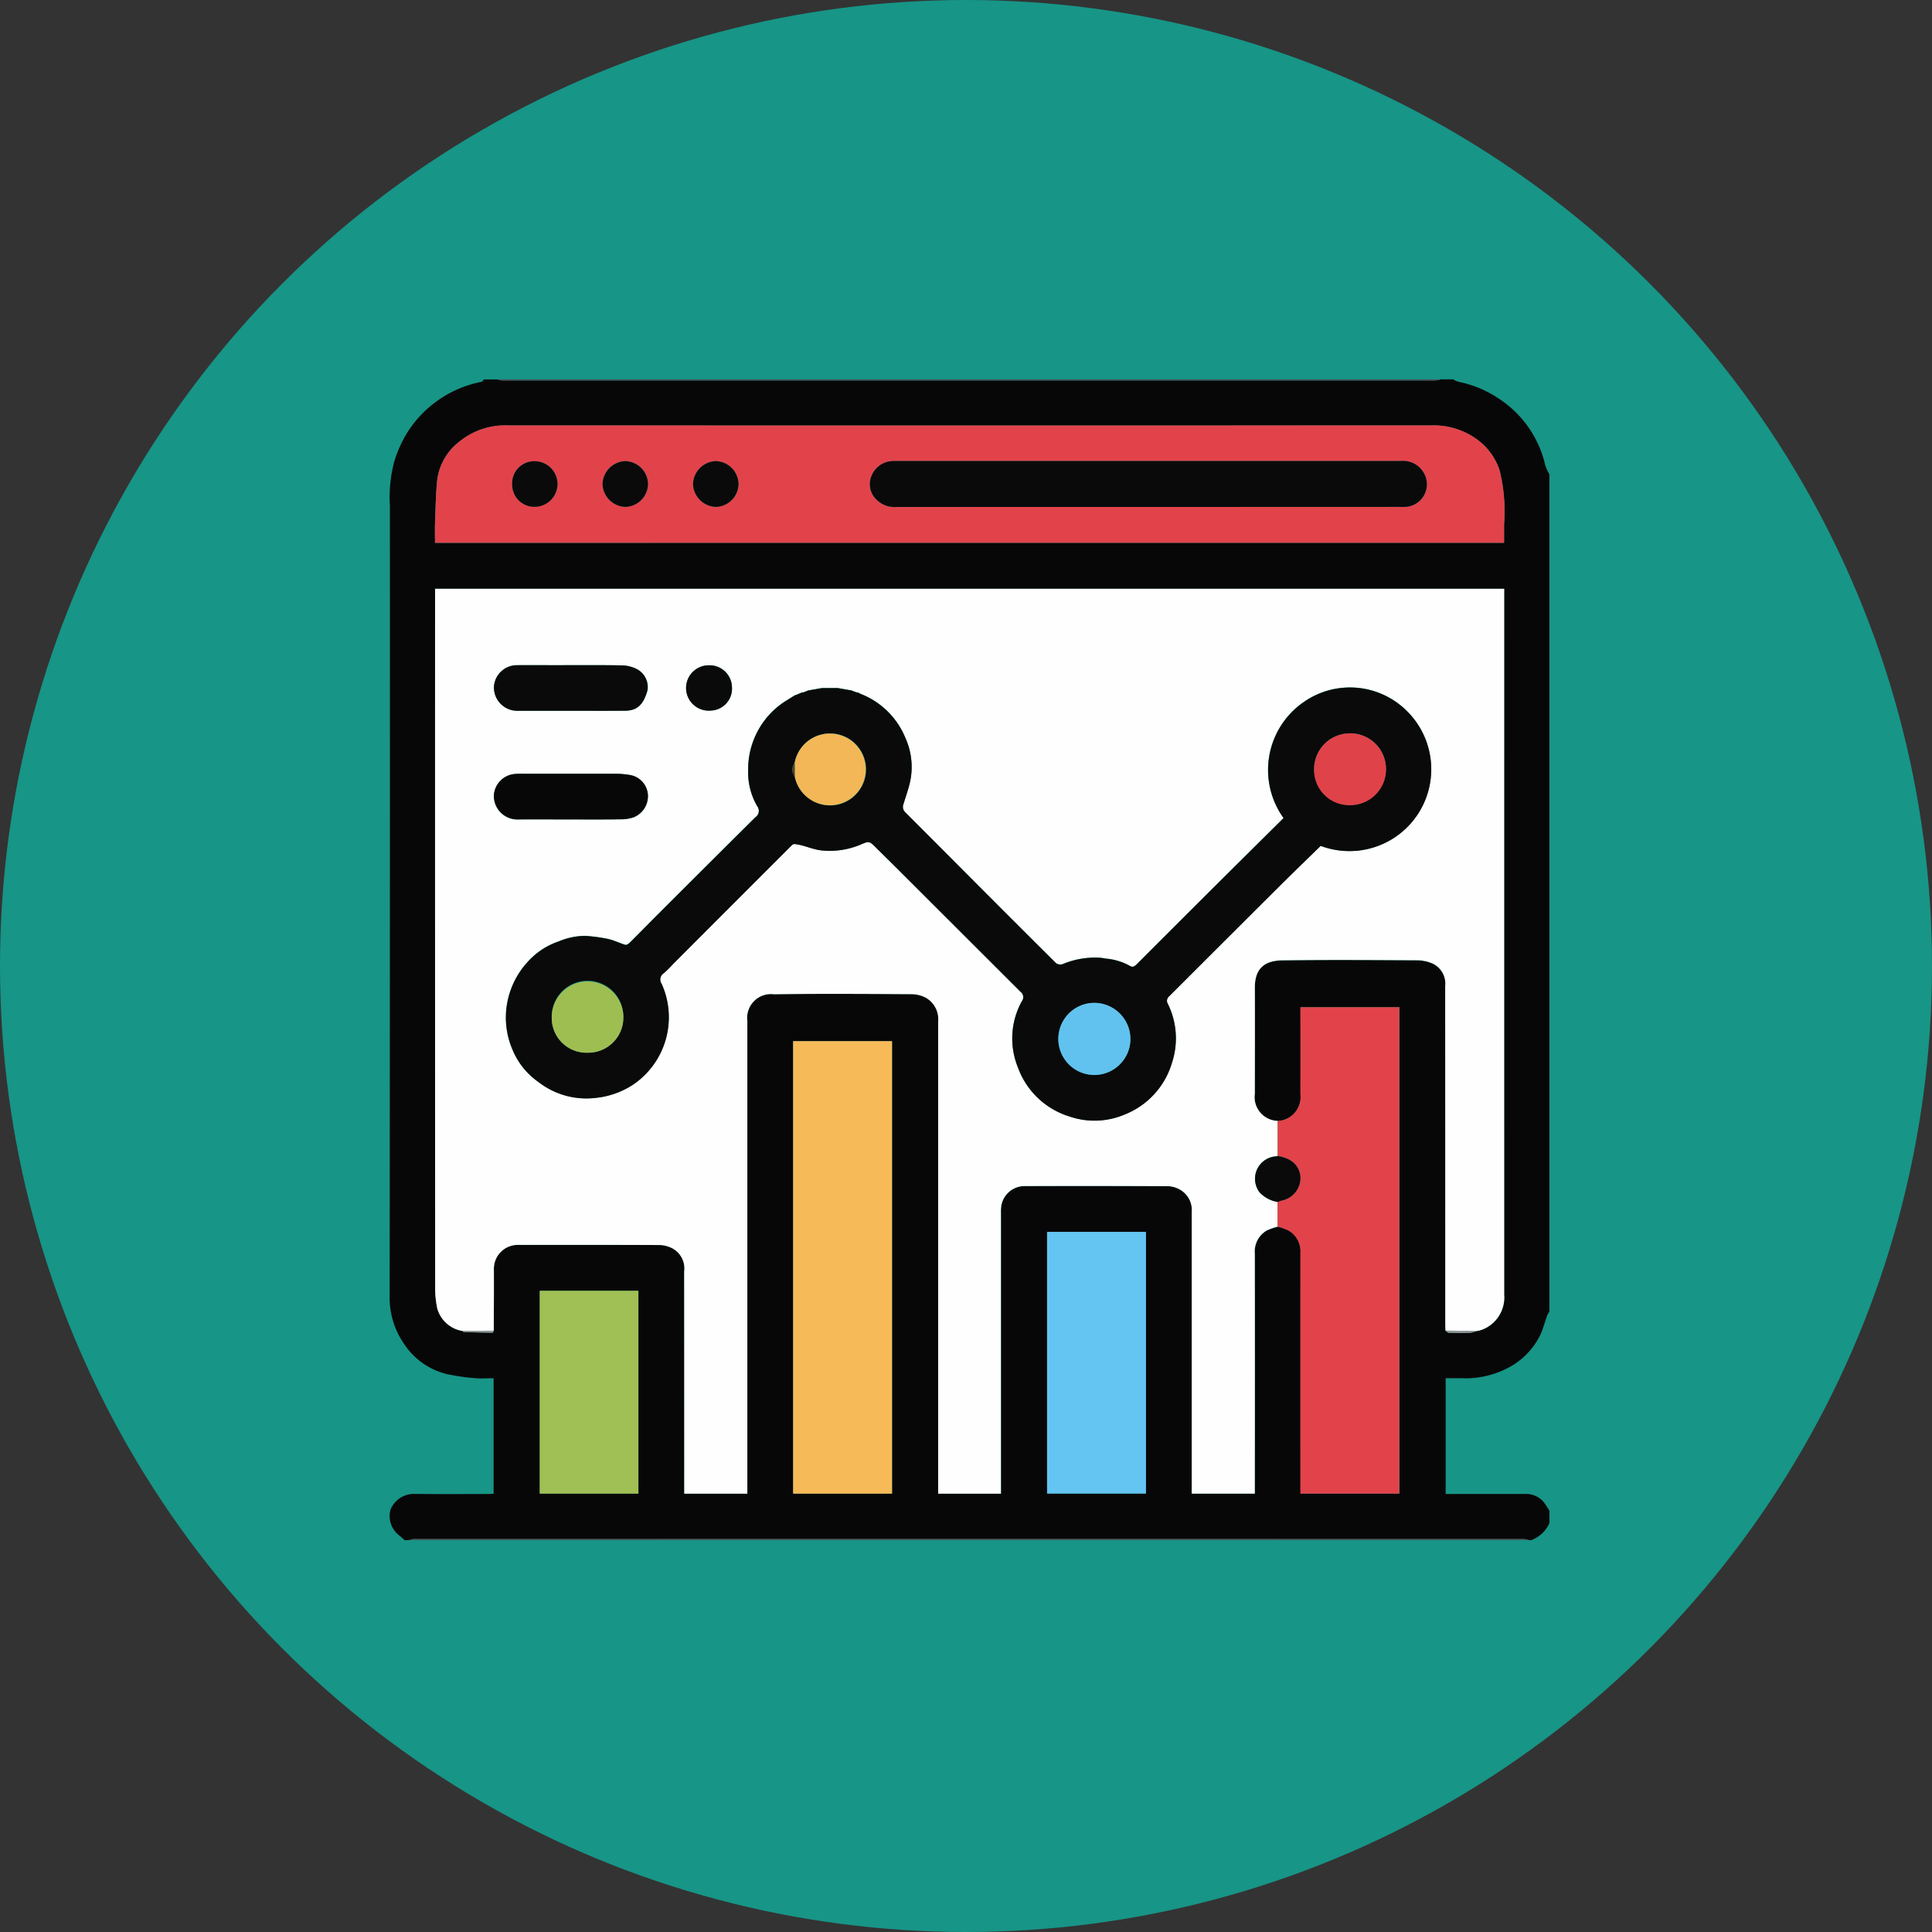 <svg xmlns="http://www.w3.org/2000/svg" width="134" height="134" viewBox="0 0 134 134">
  <rect x="0" y="0" width="134" height="134" fill="#333333" stroke="none"/>
  <g id="Grupo_909107" data-name="Grupo 909107" transform="translate(-1084 -3242.636)">
    <circle id="Elipse_7250" data-name="Elipse 7250" cx="67" cy="67" r="67" transform="translate(1084 3242.636)" fill="#179587"/>
    <g id="Grupo_904923" data-name="Grupo 904923" transform="translate(-153.215 3282.628)">
      <path id="Trazado_634513" data-name="Trazado 634513" d="M1337.143-13.68h.863a1.694,1.694,0,0,0,.351.166,7.725,7.725,0,0,1,2.843,1.189,7.514,7.514,0,0,1,3.191,4.6,3.309,3.309,0,0,0,.286.633V50.975a1.6,1.6,0,0,0-.146.253c-.167.462-.285.946-.494,1.388a5.117,5.117,0,0,1-1.9,2.081,6.353,6.353,0,0,1-3.609.9h-1.044v8.029c1.838,0,3.652.006,5.467,0a1.621,1.621,0,0,1,1.307.531,5.549,5.549,0,0,1,.421.632v.863a2.238,2.238,0,0,1-1.255,1.177h-.157a1.709,1.709,0,0,0-.354-.075q-38.507-.005-77.014,0a1.352,1.352,0,0,0-.312.075h-.314a4.119,4.119,0,0,0-.384-.337,1.688,1.688,0,0,1-.586-1.787,1.758,1.758,0,0,1,1.72-1.082c1.686.022,3.373.007,5.06.006.125,0,.249-.011.368-.017V55.6c-.461,0-.905.034-1.342-.008a15.384,15.384,0,0,1-1.876-.274,4.95,4.95,0,0,1-3.024-2.149,5.584,5.584,0,0,1-.969-3.259q.027-27.4.017-54.8a9.763,9.763,0,0,1,.275-2.986,8.246,8.246,0,0,1,1.052-2.3,7.873,7.873,0,0,1,5.037-3.336c.057-.011.1-.107.144-.162h.942a1.742,1.742,0,0,0,.357.076q32.342,0,64.685,0A2.124,2.124,0,0,0,1337.143-13.68Zm-11.309,51.436a1.65,1.65,0,0,1-1.584-1.883c0-2.444.01-4.889,0-7.333-.009-1.46.785-1.906,1.925-1.921,3.124-.042,6.248-.021,9.372-.005a2.8,2.8,0,0,1,.987.208,1.539,1.539,0,0,1,.921,1.6q.013,11.725.006,23.45c0,.144.007.287.011.431.079.052.156.147.237.149.494.013.99.016,1.484,0a2.065,2.065,0,0,0,.473-.132,2.177,2.177,0,0,0,.328-.081,2.392,2.392,0,0,0,1.551-2.43q-.009-24.282,0-48.564v-.4h-74.149v.474q0,24.105.006,48.211a6.681,6.681,0,0,0,.15,1.247,2.174,2.174,0,0,0,1.718,1.539c.043.029.084.081.127.082.662.021,1.324.038,1.986.046.026,0,.054-.093.08-.143,0-1.438.016-2.876.008-4.315a1.658,1.658,0,0,1,1.633-1.637c3.309,0,6.617-.006,9.926.011a2.058,2.058,0,0,1,.866.25,1.586,1.586,0,0,1,.781,1.589q.014,7.493.005,14.987V63.6h4.373v-.445q0-16.164,0-32.327a1.656,1.656,0,0,1,1.845-1.866c3.177-.043,6.355-.022,9.533-.006a2.195,2.195,0,0,1,.948.218,1.7,1.7,0,0,1,.913,1.661q0,16.164,0,32.327v.44h4.351V44.256c0-.144-.005-.288.006-.432a1.637,1.637,0,0,1,1.614-1.55q5-.012,10,.008a1.789,1.789,0,0,1,.823.253,1.616,1.616,0,0,1,.793,1.542q0,9.553,0,19.106v.422h4.374v-.442q0-8.1,0-16.2a1.681,1.681,0,0,1,.843-1.615,4.275,4.275,0,0,1,.744-.258,4.049,4.049,0,0,1,.757.269,1.657,1.657,0,0,1,.824,1.544q-.009,8.117,0,16.235V63.6h6.861V29.867h-6.861v.446q0,2.784,0,5.568A1.664,1.664,0,0,1,1325.834,37.756Zm15.7-40.1c0-.433,0-.848,0-1.262a11.869,11.869,0,0,0-.313-3.775,4.326,4.326,0,0,0-1.324-1.945,5.086,5.086,0,0,0-3.413-1.158q-32.013.01-64.026,0a5.03,5.03,0,0,0-3.416,1.149,3.978,3.978,0,0,0-1.5,2.6c-.112,1.03-.117,2.072-.158,3.11-.017.425,0,.851,0,1.284ZM1292.224,63.6h6.861V32.221h-6.861Zm17.615-18.155V63.6h6.856V45.447ZM1281.493,63.6V49.534h-6.842V63.6Z" transform="translate(0)" fill="#080708"/>
      <path id="Trazado_634514" data-name="Trazado 634514" d="M1268.4,232.4a1.352,1.352,0,0,1,.312-.075q38.507,0,77.014,0a1.708,1.708,0,0,1,.354.075Z" transform="translate(-2.817 -165.576)" fill="#504e54"/>
      <path id="Trazado_634515" data-name="Trazado 634515" d="M1352.559-13.68a2.123,2.123,0,0,1-.4.075q-32.343,0-64.685,0a1.74,1.74,0,0,1-.357-.076Z" transform="translate(-15.416)" fill="#504e54"/>
      <path id="Trazado_634516" data-name="Trazado 634516" d="M1344,82.2c0-.144-.011-.287-.011-.431q0-11.725-.006-23.45a1.539,1.539,0,0,0-.921-1.6,2.8,2.8,0,0,0-.987-.208c-3.124-.015-6.248-.037-9.372.005-1.141.015-1.934.461-1.925,1.921.014,2.444,0,4.889,0,7.333a1.65,1.65,0,0,0,1.584,1.883q0,1.216,0,2.433a.675.675,0,0,1-.114.024A1.559,1.559,0,0,0,1331.1,72.6a2.224,2.224,0,0,0,1.262.678q0,.856,0,1.712a4.278,4.278,0,0,0-.744.258,1.681,1.681,0,0,0-.843,1.615q.012,8.1,0,16.2v.442h-4.373v-.422q0-9.553,0-19.106a1.616,1.616,0,0,0-.792-1.542,1.791,1.791,0,0,0-.824-.253q-5-.025-10-.008a1.637,1.637,0,0,0-1.614,1.55c-.011.143-.005.288-.005.432V93.51h-4.351v-.44q0-16.164,0-32.327a1.7,1.7,0,0,0-.913-1.66,2.195,2.195,0,0,0-.947-.218c-3.178-.016-6.356-.037-9.533.006a1.656,1.656,0,0,0-1.845,1.866q0,16.164,0,32.327v.445h-4.373v-.417q0-7.493-.005-14.987a1.587,1.587,0,0,0-.781-1.589,2.058,2.058,0,0,0-.866-.25c-3.309-.017-6.617-.011-9.926-.011A1.658,1.658,0,0,0,1278,77.89c.008,1.438,0,2.876-.008,4.315l-2.194.015a2.174,2.174,0,0,1-1.719-1.539,6.691,6.691,0,0,1-.15-1.247q-.011-24.106-.006-48.211v-.474h74.149v.4q0,24.282,0,48.564a2.391,2.391,0,0,1-1.551,2.43,2.177,2.177,0,0,1-.328.081Zm-43.245-44.569-.8.141-.143.025-.329.128-.142.023-.326.141-.126.038-.668.409a5.6,5.6,0,0,0-2.586,4.765,4.653,4.653,0,0,0,.627,2.519.532.532,0,0,1-.129.772q-3.414,3.387-6.814,6.788c-.635.634-1.261,1.279-1.9,1.911-.077.076-.218.172-.3.149-.4-.12-.79-.317-1.2-.408a11.5,11.5,0,0,0-1.577-.214,4.77,4.77,0,0,0-1.842.381,5.069,5.069,0,0,0-2.079,1.338,5.76,5.76,0,0,0-1.513,3.015,5.6,5.6,0,0,0,.384,3.161,5.081,5.081,0,0,0,1.771,2.219,5.413,5.413,0,0,0,3.953,1.125,5.813,5.813,0,0,0,2.6-.9,5.641,5.641,0,0,0,2.019-7.008.519.519,0,0,1,.146-.744,7.093,7.093,0,0,0,.627-.619q4.137-4.142,8.278-8.282a.275.275,0,0,1,.2-.054c.662.075,1.251.4,1.944.448a5.5,5.5,0,0,0,2.571-.4c.62-.261.622-.282,1.116.215.447.449.9.889,1.351,1.336q4.333,4.325,8.663,8.651a.464.464,0,0,1,.084.655,5.325,5.325,0,0,0-.273,4.58,5.531,5.531,0,0,0,3.614,3.419,5.333,5.333,0,0,0,3.777-.143,5.542,5.542,0,0,0,3.29-3.581,5.4,5.4,0,0,0-.283-4.1.408.408,0,0,1,.1-.533q3.788-3.78,7.575-7.559c.961-.956,1.936-1.9,2.927-2.865a5.674,5.674,0,0,0,6.007-9.324,5.588,5.588,0,0,0-7.214-.626,5.717,5.717,0,0,0-1.365,8.023q-2.57,2.55-5.153,5.115-2.49,2.479-4.972,4.967c-.149.149-.3.312-.523.179a4.125,4.125,0,0,0-1.681-.513,3.806,3.806,0,0,0-1.113-.057,5.66,5.66,0,0,0-1.844.426.531.531,0,0,1-.493-.048q-3.121-3.09-6.212-6.208-2.133-2.139-4.265-4.277a.522.522,0,0,1-.1-.579c.153-.51.336-1.013.452-1.532a4.88,4.88,0,0,0-.32-3.015,5.523,5.523,0,0,0-3.129-3.077l-.157-.086-.141-.021-.33-.13-.217-.033-.724-.129Zm-17.428,9.112c1.2,0,2.4.008,3.6-.007a2.611,2.611,0,0,0,.778-.143,1.578,1.578,0,0,0,.978-1.554,1.488,1.488,0,0,0-1.206-1.365,5.754,5.754,0,0,0-.991-.092c-2.155-.008-4.31,0-6.466,0a4.943,4.943,0,0,0-.587.015,1.583,1.583,0,0,0-1.432,1.478,1.632,1.632,0,0,0,1.6,1.674C1280.844,46.733,1282.085,46.747,1283.326,46.748Zm0-7.539c1.267,0,2.535.01,3.8,0,.821-.009,1.25-.424,1.533-1.421a1.416,1.416,0,0,0-.731-1.458,2.448,2.448,0,0,0-1.047-.263c-1.568-.027-3.136-.012-4.7-.012-.85,0-1.7-.008-2.548,0a1.593,1.593,0,0,0-1.625,1.5,1.616,1.616,0,0,0,1.556,1.659C1280.817,39.211,1282.071,39.208,1283.326,39.208Zm11.188-1.637a1.551,1.551,0,0,0-1.585-1.513,1.572,1.572,0,1,0,.1,3.139A1.524,1.524,0,0,0,1294.514,37.571Z" transform="translate(-6.532 -29.904)" fill="#fefefe"/>
      <path id="Trazado_634517" data-name="Trazado 634517" d="M1348.058,4.233h-74.149c0-.433-.014-.859,0-1.284.04-1.037.046-2.08.158-3.11a3.978,3.978,0,0,1,1.5-2.6,5.03,5.03,0,0,1,3.416-1.149q32.013.009,64.026,0a5.088,5.088,0,0,1,3.414,1.158A4.326,4.326,0,0,1,1347.744-.8a11.866,11.866,0,0,1,.313,3.775C1348.061,3.385,1348.058,3.8,1348.058,4.233ZM1323.38,1.748h17.377c.144,0,.288,0,.432,0a1.569,1.569,0,0,0,1.234-2.46,1.642,1.642,0,0,0-1.524-.72H1305.91a2.587,2.587,0,0,0-.353.01,1.612,1.612,0,0,0-1.337.945,1.475,1.475,0,0,0,.291,1.7,1.777,1.777,0,0,0,1.414.531Q1314.653,1.744,1323.38,1.748Zm-34.7-1.6a1.614,1.614,0,0,0-1.594-1.58A1.639,1.639,0,0,0,1285.53.181a1.642,1.642,0,0,0,1.567,1.56A1.611,1.611,0,0,0,1288.679.15Zm6.277,0a1.614,1.614,0,0,0-1.6-1.578,1.64,1.64,0,0,0-1.553,1.614,1.642,1.642,0,0,0,1.569,1.558A1.61,1.61,0,0,0,1294.956.148Zm-12.554,0a1.584,1.584,0,0,0-1.6-1.57A1.527,1.527,0,0,0,1279.263.2a1.531,1.531,0,0,0,1.552,1.532A1.589,1.589,0,0,0,1282.4.147Z" transform="translate(-6.521 -6.578)" fill="#e2434b"/>
      <path id="Trazado_634518" data-name="Trazado 634518" d="M1452.682,129.84q0-1.216,0-2.433a1.664,1.664,0,0,0,1.573-1.875q.005-2.784,0-5.568v-.446h6.861v33.734h-6.861v-.466q0-8.117,0-16.235a1.657,1.657,0,0,0-.824-1.544,4.051,4.051,0,0,0-.757-.269q0-.856,0-1.712a1.779,1.779,0,0,1,.37-.121,1.605,1.605,0,0,0,1.208-1.542C1454.226,130.536,1453.687,130,1452.682,129.84Z" transform="translate(-126.85 -89.651)" fill="#e2434b"/>
      <path id="Trazado_634519" data-name="Trazado 634519" d="M1349.885,158.1V126.717h6.861V158.1Z" transform="translate(-57.661 -94.496)" fill="#f7ba58"/>
      <path id="Trazado_634520" data-name="Trazado 634520" d="M1403.764,167.174h6.856v18.15h-6.856Z" transform="translate(-93.925 -121.727)" fill="#64c4f2"/>
      <path id="Trazado_634521" data-name="Trazado 634521" d="M1302.976,193.744h-6.842v-14.07h6.842Z" transform="translate(-21.483 -130.14)" fill="#a0bf54"/>
      <path id="Trazado_634522" data-name="Trazado 634522" d="M1279.655,188.153l2.194-.015c-.027.05-.054.143-.08.143-.662-.008-1.324-.025-1.986-.046C1279.739,188.234,1279.7,188.181,1279.655,188.153Z" transform="translate(-10.392 -135.837)" fill="#959394"/>
      <path id="Trazado_634523" data-name="Trazado 634523" d="M1488.275,188.138l2.194.015a2.067,2.067,0,0,1-.474.132c-.494.018-.989.015-1.483,0C1488.432,188.285,1488.354,188.19,1488.275,188.138Z" transform="translate(-150.807 -135.837)" fill="#959394"/>
      <path id="Trazado_634524" data-name="Trazado 634524" d="M1309,52.227l.126-.038.326-.141.142-.023.329-.128.143-.025.8-.141h1.1l.724.129.217.033.33.13.141.021.157.086a5.523,5.523,0,0,1,3.129,3.077,4.881,4.881,0,0,1,.32,3.015c-.116.519-.3,1.022-.452,1.532a.522.522,0,0,0,.1.579q2.136,2.135,4.265,4.277,3.1,3.11,6.212,6.208a.531.531,0,0,0,.493.048,5.66,5.66,0,0,1,1.844-.426,3.807,3.807,0,0,1,1.113.057,4.125,4.125,0,0,1,1.681.513c.219.133.374-.03.523-.179q2.484-2.486,4.972-4.967,2.576-2.565,5.153-5.115a5.718,5.718,0,0,1,1.365-8.023,5.588,5.588,0,0,1,7.214.626,5.674,5.674,0,0,1-6.007,9.324c-.99.968-1.966,1.909-2.926,2.865q-3.793,3.775-7.575,7.559a.408.408,0,0,0-.1.533,5.4,5.4,0,0,1,.283,4.1,5.542,5.542,0,0,1-3.29,3.581,5.333,5.333,0,0,1-3.777.143,5.531,5.531,0,0,1-3.614-3.419,5.325,5.325,0,0,1,.273-4.58.464.464,0,0,0-.084-.655q-4.332-4.325-8.663-8.651c-.448-.447-.9-.887-1.351-1.336-.494-.5-.5-.476-1.116-.215a5.5,5.5,0,0,1-2.571.4c-.693-.048-1.282-.373-1.944-.448a.275.275,0,0,0-.2.054q-4.143,4.137-8.278,8.282a7.081,7.081,0,0,1-.627.619.519.519,0,0,0-.146.744,5.641,5.641,0,0,1-2.019,7.008,5.813,5.813,0,0,1-2.6.9,5.413,5.413,0,0,1-3.953-1.125,5.082,5.082,0,0,1-1.771-2.219,5.606,5.606,0,0,1-.384-3.161,5.76,5.76,0,0,1,1.513-3.015,5.068,5.068,0,0,1,2.079-1.338,4.77,4.77,0,0,1,1.842-.381,11.5,11.5,0,0,1,1.577.214c.41.091.794.288,1.2.408.079.023.22-.072.3-.149.637-.632,1.263-1.277,1.9-1.911q3.4-3.4,6.814-6.788a.532.532,0,0,0,.129-.772,4.653,4.653,0,0,1-.627-2.519,5.6,5.6,0,0,1,2.586-4.765Zm-.027,4.687a.777.777,0,0,0,.006.946,2.5,2.5,0,1,0-.006-.946Zm23.289,19.168a2.5,2.5,0,1,0-2.544,2.487A2.513,2.513,0,0,0,1332.264,76.082Zm-37.63.939a2.436,2.436,0,0,0,2.461-2.452,2.484,2.484,0,1,0-4.967-.013A2.408,2.408,0,0,0,1294.634,77.02Zm52.774-22.148a2.479,2.479,0,0,0-2.4,2.487,2.489,2.489,0,1,0,4.978-.019A2.461,2.461,0,0,0,1347.408,54.872Z" transform="translate(-16.644 -43.998)" fill="#0a0a0a"/>
      <path id="Trazado_634525" data-name="Trazado 634525" d="M1291.729,73.168c-1.241,0-2.482-.014-3.723,0a1.632,1.632,0,0,1-1.6-1.674,1.583,1.583,0,0,1,1.432-1.478,4.942,4.942,0,0,1,.587-.015c2.155,0,4.31,0,6.465,0a5.754,5.754,0,0,1,.991.092,1.488,1.488,0,0,1,1.206,1.365,1.578,1.578,0,0,1-.978,1.554,2.612,2.612,0,0,1-.778.143C1294.133,73.177,1292.931,73.169,1291.729,73.168Z" transform="translate(-14.935 -56.325)" fill="#080708"/>
      <path id="Trazado_634526" data-name="Trazado 634526" d="M1291.729,50.114c-1.255,0-2.509,0-3.764,0a1.617,1.617,0,0,1-1.556-1.659,1.593,1.593,0,0,1,1.625-1.5c.849-.01,1.7,0,2.548,0,1.568,0,3.137-.015,4.7.012a2.447,2.447,0,0,1,1.047.263,1.415,1.415,0,0,1,.731,1.458c-.283,1-.712,1.412-1.533,1.421C1294.264,50.124,1293,50.114,1291.729,50.114Z" transform="translate(-14.935 -40.809)" fill="#0a0a0a"/>
      <path id="Trazado_634527" data-name="Trazado 634527" d="M1330.378,48.5a1.524,1.524,0,0,1-1.488,1.626,1.572,1.572,0,1,1-.1-3.139A1.551,1.551,0,0,1,1330.378,48.5Z" transform="translate(-42.396 -40.832)" fill="#0a0a0a"/>
      <path id="Trazado_634528" data-name="Trazado 634528" d="M1449.469,151.09c1.005.16,1.544.7,1.578,1.523a1.605,1.605,0,0,1-1.208,1.542,1.779,1.779,0,0,0-.37.121,2.223,2.223,0,0,1-1.262-.678,1.559,1.559,0,0,1,1.148-2.484A.682.682,0,0,0,1449.469,151.09Z" transform="translate(-123.636 -110.901)" fill="#0a0a0a"/>
      <path id="Trazado_634529" data-name="Trazado 634529" d="M1354.357,51.814l-.8.141Z" transform="translate(-60.135 -44.082)" fill="#959394"/>
      <path id="Trazado_634530" data-name="Trazado 634530" d="M1360.084,51.939l-.724-.129Z" transform="translate(-64.039 -44.079)" fill="#959394"/>
      <path id="Trazado_634531" data-name="Trazado 634531" d="M1348.923,53.333l-.668.409Z" transform="translate(-56.564 -45.104)" fill="#959394"/>
      <path id="Trazado_634532" data-name="Trazado 634532" d="M1351.009,52.784l-.326.141Z" transform="translate(-58.198 -44.735)" fill="#959394"/>
      <path id="Trazado_634533" data-name="Trazado 634533" d="M1362.57,52.436l-.33-.13Z" transform="translate(-65.977 -44.413)" fill="#959394"/>
      <path id="Trazado_634534" data-name="Trazado 634534" d="M1352.444,52.322l-.329.128Z" transform="translate(-59.162 -44.424)" fill="#959394"/>
      <path id="Trazado_634535" data-name="Trazado 634535" d="M1363.837,52.854l-.157-.086Z" transform="translate(-66.946 -44.724)" fill="#959394"/>
      <path id="Trazado_634536" data-name="Trazado 634536" d="M1385.483,6.833q-8.728,0-17.455,0a1.777,1.777,0,0,1-1.414-.531,1.474,1.474,0,0,1-.291-1.7,1.612,1.612,0,0,1,1.337-.945,2.587,2.587,0,0,1,.353-.01H1403a1.642,1.642,0,0,1,1.524.72,1.569,1.569,0,0,1-1.234,2.46c-.143.01-.288,0-.431,0Z" transform="translate(-68.624 -11.663)" fill="#0a0a0a"/>
      <path id="Trazado_634537" data-name="Trazado 634537" d="M1312.613,5.249a1.611,1.611,0,0,1-1.582,1.592,1.642,1.642,0,0,1-1.567-1.56,1.639,1.639,0,0,1,1.555-1.611A1.614,1.614,0,0,1,1312.613,5.249Z" transform="translate(-30.456 -11.677)" fill="#0a0a0a"/>
      <path id="Trazado_634538" data-name="Trazado 634538" d="M1331.813,5.247a1.61,1.61,0,0,1-1.58,1.594,1.642,1.642,0,0,1-1.569-1.558,1.64,1.64,0,0,1,1.553-1.614A1.614,1.614,0,0,1,1331.813,5.247Z" transform="translate(-43.379 -11.677)" fill="#0a0a0a"/>
      <path id="Trazado_634539" data-name="Trazado 634539" d="M1293.434,5.257a1.589,1.589,0,0,1-1.586,1.589,1.531,1.531,0,0,1-1.552-1.532,1.527,1.527,0,0,1,1.536-1.627A1.584,1.584,0,0,1,1293.434,5.257Z" transform="translate(-17.554 -11.687)" fill="#0a0a0a"/>
      <path id="Trazado_634540" data-name="Trazado 634540" d="M1411.137,121.1a2.5,2.5,0,1,1-2.547-2.524A2.52,2.52,0,0,1,1411.137,121.1Z" transform="translate(-95.517 -89.013)" fill="#62c2ef"/>
      <path id="Trazado_634541" data-name="Trazado 634541" d="M1301.188,118.943a2.408,2.408,0,0,1-2.507-2.465,2.484,2.484,0,1,1,4.968.013A2.436,2.436,0,0,1,1301.188,118.943Z" transform="translate(-23.198 -85.921)" fill="#9fbe52"/>
      <path id="Trazado_634542" data-name="Trazado 634542" d="M1462.816,61.424a2.491,2.491,0,1,1,.061,4.98,2.431,2.431,0,0,1-2.466-2.493A2.479,2.479,0,0,1,1462.816,61.424Z" transform="translate(-132.052 -50.55)" fill="#e04249"/>
      <path id="Trazado_634543" data-name="Trazado 634543" d="M1350.215,63.453a2.486,2.486,0,1,1,.006.946Z" transform="translate(-57.883 -50.537)" fill="#f3b757"/>
      <path id="Trazado_634544" data-name="Trazado 634544" d="M1349.89,67.669l.006.946A.777.777,0,0,1,1349.89,67.669Z" transform="translate(-57.559 -54.753)" fill="#534125"/>
    </g>
  </g>
</svg>
